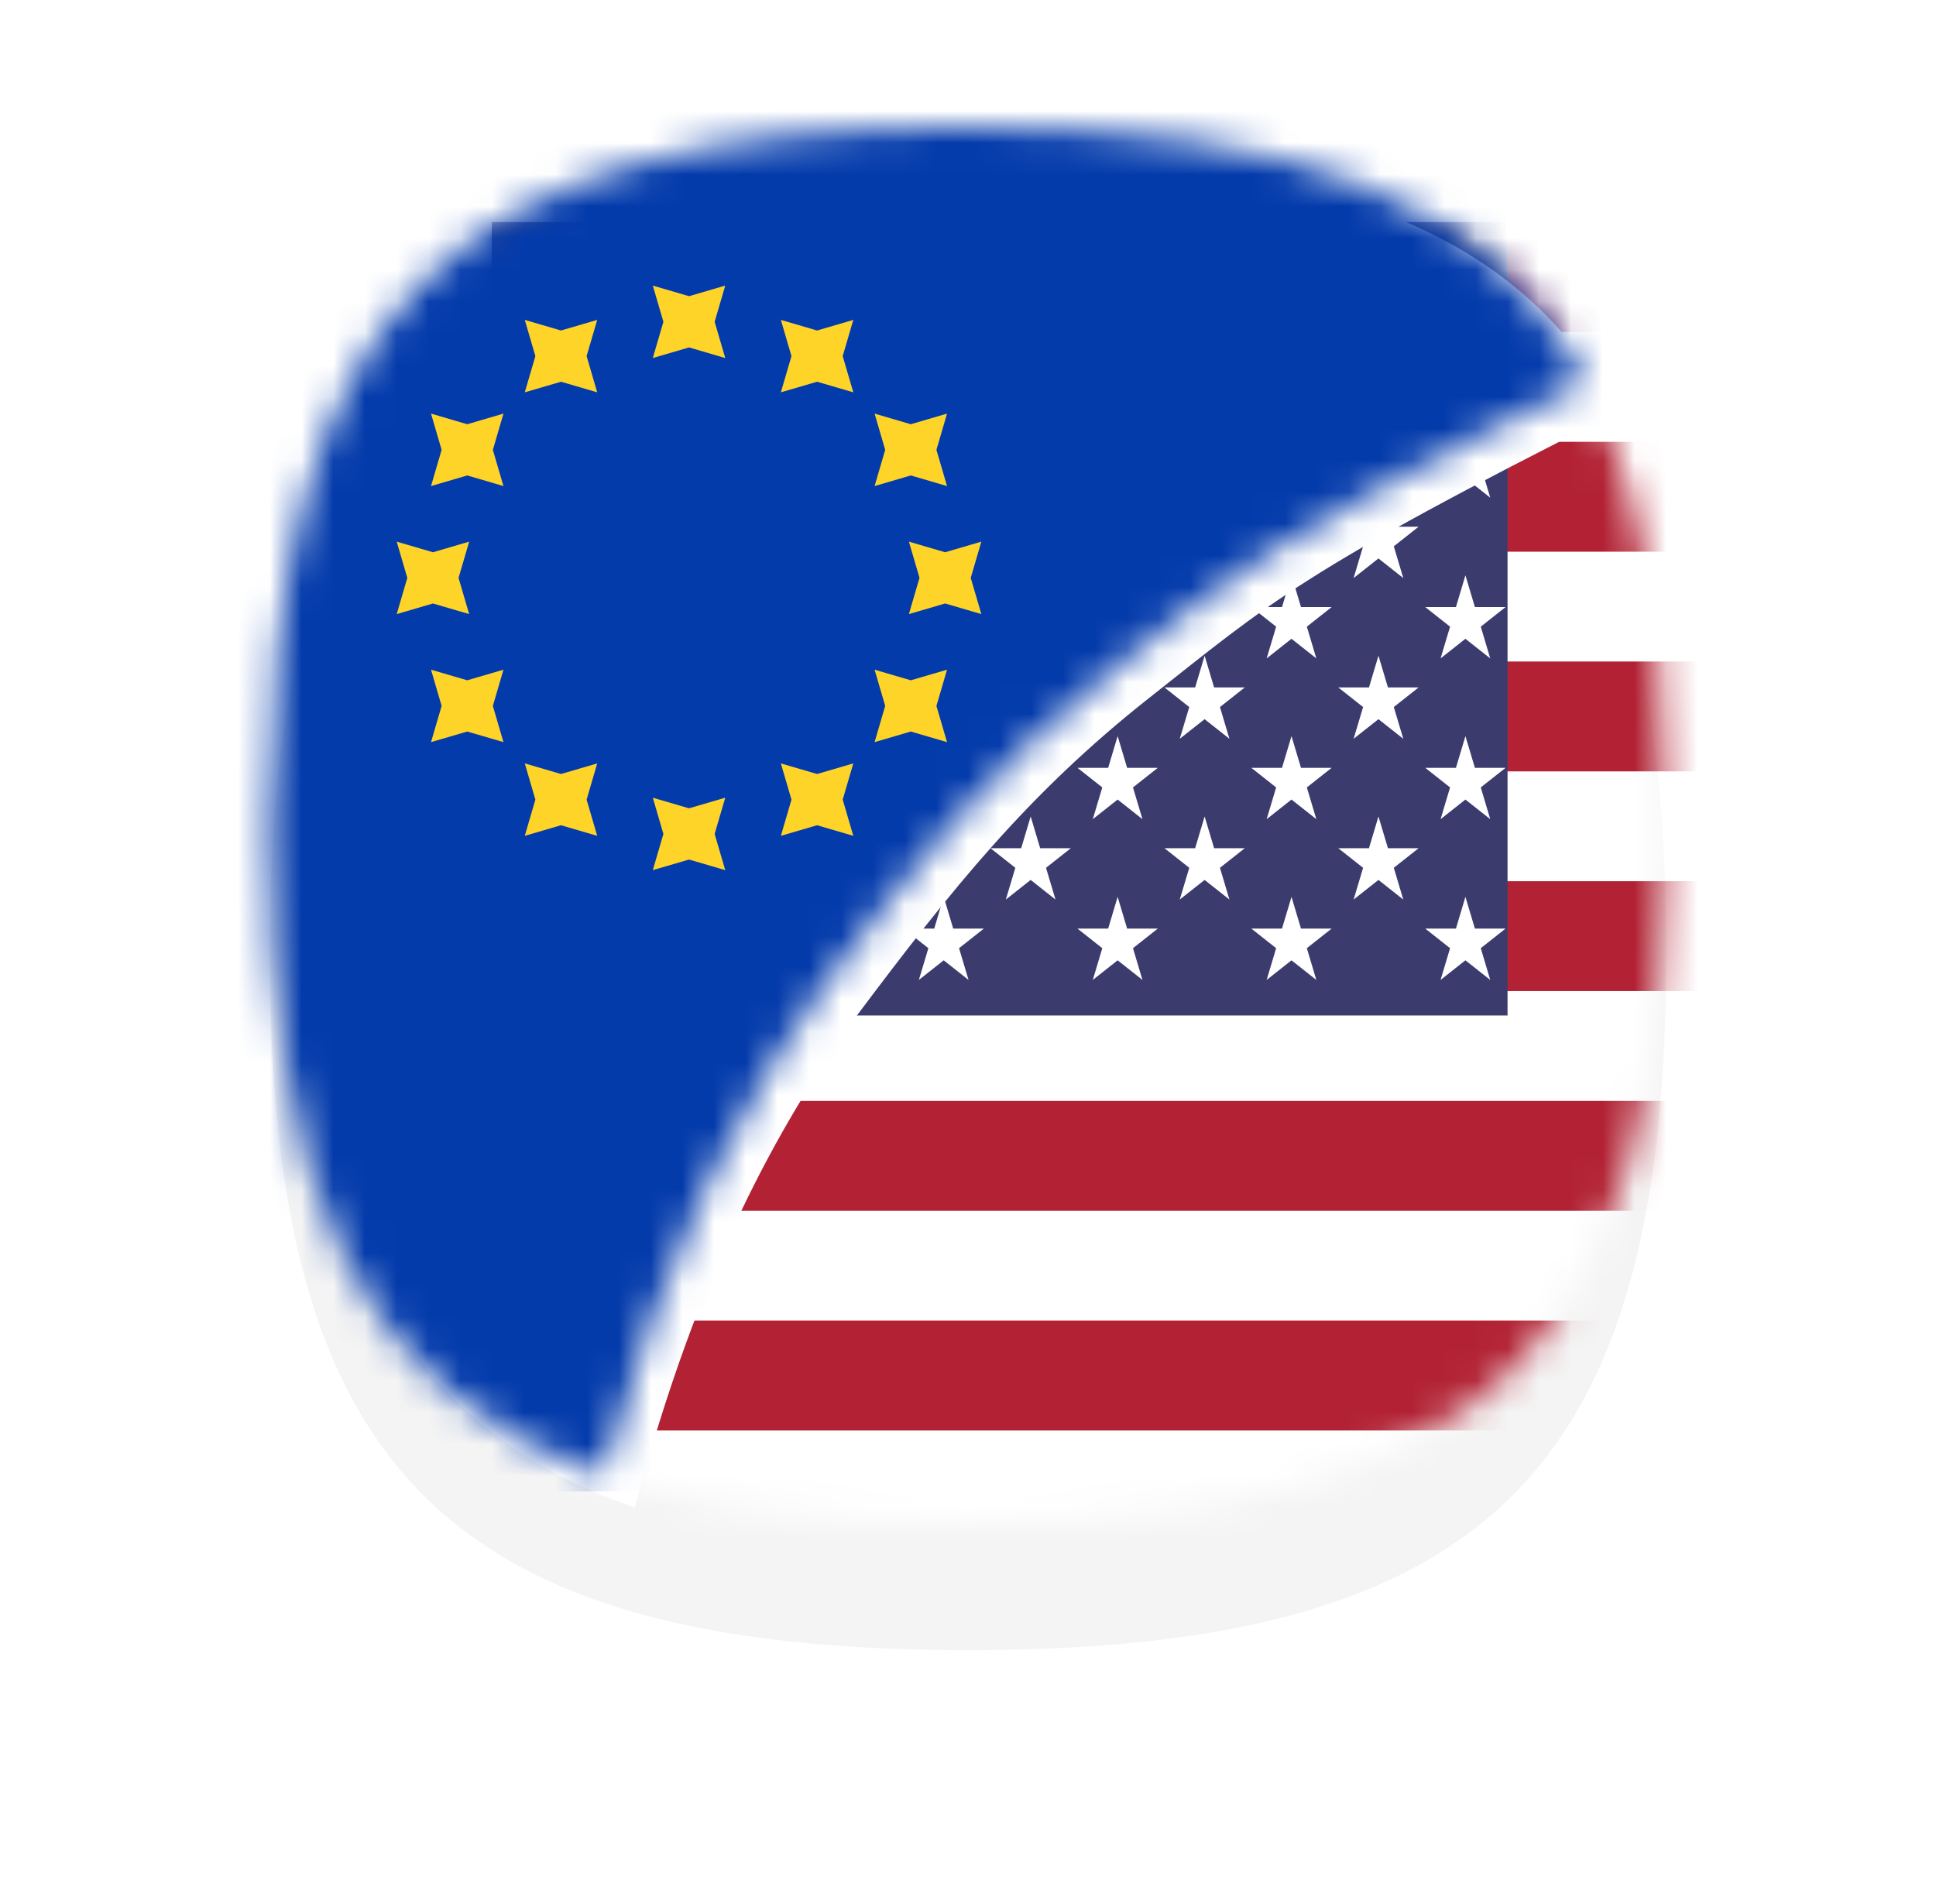 <svg width="61" height="60" viewBox="0 0 61 60" fill="none" xmlns="http://www.w3.org/2000/svg">
<g filter="url(#filter0_d_3152_12824)">
<path d="M30.5 4C47.27 4 52.5 10.033 52.5 26C52.5 41.967 47.27 48 30.5 48C13.73 48 8.5 41.967 8.5 26C8.5 10.033 13.73 4 30.5 4Z" fill="#F4F4F4"/>
</g>
<mask id="mask0_3152_12824" style="mask-type:alpha" maskUnits="userSpaceOnUse" x="8" y="4" width="45" height="44">
<path d="M30.5 4C47.27 4 52.5 10.033 52.5 26C52.5 41.967 47.27 48 30.5 48C13.73 48 8.5 41.967 8.5 26C8.5 10.033 13.73 4 30.5 4Z" fill="#F4F4F4"/>
</mask>
<g mask="url(#mask0_3152_12824)">
<path d="M15.5 7H99.5V52H15.5V7Z" fill="white"/>
<path d="M15.5 7H99.5V10.462H15.5V7ZM15.5 13.923H99.5V17.385H15.5V13.923ZM15.5 20.846H99.5V24.308H15.5V20.846ZM15.5 27.769H99.5V31.231H15.5V27.769ZM15.5 34.692H99.5V38.154H15.5V34.692ZM15.5 41.615H99.5V45.077H15.5V41.615ZM15.5 48.538H99.5V52H15.5V48.538Z" fill="#B22234"/>
<path d="M15.5 7H47.5V32H15.5V7Z" fill="#3C3B6E"/>
<path d="M18.776 8L19.558 10.618L17.51 9H20.041L17.993 10.618L18.776 8Z" fill="white"/>
<path d="M18.776 13.065L19.558 15.683L17.51 14.065H20.041L17.993 15.683L18.776 13.065Z" fill="white"/>
<path d="M18.776 18.13L19.558 20.748L17.51 19.13H20.041L17.993 20.748L18.776 18.13Z" fill="white"/>
<path d="M18.776 23.196L19.558 25.814L17.51 24.196H20.041L17.993 25.814L18.776 23.196Z" fill="white"/>
<path d="M18.776 28.262L19.558 30.88L17.51 29.262H20.041L17.993 30.88L18.776 28.262Z" fill="white"/>
<path d="M21.516 10.533L22.298 13.151L20.25 11.533H22.781L20.733 13.151L21.516 10.533Z" fill="white"/>
<path d="M21.516 15.598L22.298 18.216L20.25 16.598H22.781L20.733 18.216L21.516 15.598Z" fill="white"/>
<path d="M21.516 20.663L22.298 23.281L20.25 21.663H22.781L20.733 23.281L21.516 20.663Z" fill="white"/>
<path d="M21.516 25.729L22.298 28.347L20.25 26.729H22.781L20.733 28.347L21.516 25.729Z" fill="white"/>
<path d="M24.256 8L25.038 10.618L22.99 9H25.521L23.473 10.618L24.256 8Z" fill="white"/>
<path d="M24.256 13.065L25.038 15.683L22.99 14.065H25.521L23.473 15.683L24.256 13.065Z" fill="white"/>
<path d="M24.256 18.13L25.038 20.748L22.99 19.13H25.521L23.473 20.748L24.256 18.13Z" fill="white"/>
<path d="M24.256 23.196L25.038 25.814L22.99 24.196H25.521L23.473 25.814L24.256 23.196Z" fill="white"/>
<path d="M24.256 28.262L25.038 30.88L22.99 29.262H25.521L23.473 30.88L24.256 28.262Z" fill="white"/>
<path d="M26.997 10.533L27.779 13.151L25.73 11.533H28.262L26.213 13.151L26.997 10.533Z" fill="white"/>
<path d="M26.997 15.598L27.779 18.216L25.73 16.598H28.262L26.213 18.216L26.997 15.598Z" fill="white"/>
<path d="M26.997 20.663L27.779 23.281L25.73 21.663H28.262L26.213 23.281L26.997 20.663Z" fill="white"/>
<path d="M26.997 25.729L27.779 28.347L25.73 26.729H28.262L26.213 28.347L26.997 25.729Z" fill="white"/>
<path d="M29.735 8L30.517 10.618L28.469 9H31L28.952 10.618L29.735 8Z" fill="white"/>
<path d="M29.735 13.065L30.517 15.683L28.469 14.065H31L28.952 15.683L29.735 13.065Z" fill="white"/>
<path d="M29.735 18.13L30.517 20.748L28.469 19.13H31L28.952 20.748L29.735 18.13Z" fill="white"/>
<path d="M29.735 23.196L30.517 25.814L28.469 24.196H31L28.952 25.814L29.735 23.196Z" fill="white"/>
<path d="M29.735 28.262L30.517 30.88L28.469 29.262H31L28.952 30.88L29.735 28.262Z" fill="white"/>
<path d="M32.475 10.533L33.257 13.151L31.209 11.533H33.74L31.692 13.151L32.475 10.533Z" fill="white"/>
<path d="M32.475 15.598L33.257 18.216L31.209 16.598H33.74L31.692 18.216L32.475 15.598Z" fill="white"/>
<path d="M32.475 20.663L33.257 23.281L31.209 21.663H33.74L31.692 23.281L32.475 20.663Z" fill="white"/>
<path d="M32.475 25.729L33.257 28.347L31.209 26.729H33.74L31.692 28.347L32.475 25.729Z" fill="white"/>
<path d="M35.215 8L35.997 10.618L33.949 9H36.48L34.432 10.618L35.215 8Z" fill="white"/>
<path d="M35.215 13.065L35.997 15.683L33.949 14.065H36.48L34.432 15.683L35.215 13.065Z" fill="white"/>
<path d="M35.215 18.13L35.997 20.748L33.949 19.13H36.48L34.432 20.748L35.215 18.13Z" fill="white"/>
<path d="M35.215 23.196L35.997 25.814L33.949 24.196H36.48L34.432 25.814L35.215 23.196Z" fill="white"/>
<path d="M35.215 28.262L35.997 30.88L33.949 29.262H36.48L34.432 30.88L35.215 28.262Z" fill="white"/>
<path d="M37.956 10.533L38.737 13.151L36.69 11.533H39.221L37.172 13.151L37.956 10.533Z" fill="white"/>
<path d="M37.956 15.598L38.737 18.216L36.69 16.598H39.221L37.172 18.216L37.956 15.598Z" fill="white"/>
<path d="M37.956 20.663L38.737 23.281L36.69 21.663H39.221L37.172 23.281L37.956 20.663Z" fill="white"/>
<path d="M37.956 25.729L38.737 28.347L36.69 26.729H39.221L37.172 28.347L37.956 25.729Z" fill="white"/>
<path d="M40.693 8L41.475 10.618L39.427 9H41.958L39.91 10.618L40.693 8Z" fill="white"/>
<path d="M40.693 13.065L41.475 15.683L39.427 14.065H41.958L39.91 15.683L40.693 13.065Z" fill="white"/>
<path d="M40.693 18.13L41.475 20.748L39.427 19.13H41.958L39.91 20.748L40.693 18.13Z" fill="white"/>
<path d="M40.693 23.196L41.475 25.814L39.427 24.196H41.958L39.91 25.814L40.693 23.196Z" fill="white"/>
<path d="M40.693 28.262L41.475 30.88L39.427 29.262H41.958L39.91 30.88L40.693 28.262Z" fill="white"/>
<path d="M43.433 10.533L44.215 13.151L42.167 11.533H44.698L42.65 13.151L43.433 10.533Z" fill="white"/>
<path d="M43.433 15.598L44.215 18.216L42.167 16.598H44.698L42.65 18.216L43.433 15.598Z" fill="white"/>
<path d="M43.433 20.663L44.215 23.281L42.167 21.663H44.698L42.65 23.281L43.433 20.663Z" fill="white"/>
<path d="M43.433 25.729L44.215 28.347L42.167 26.729H44.698L42.65 28.347L43.433 25.729Z" fill="white"/>
<path d="M46.173 8L46.955 10.618L44.907 9H47.438L45.39 10.618L46.173 8Z" fill="white"/>
<path d="M46.173 13.065L46.955 15.683L44.907 14.065H47.438L45.39 15.683L46.173 13.065Z" fill="white"/>
<path d="M46.173 18.13L46.955 20.748L44.907 19.13H47.438L45.39 20.748L46.173 18.13Z" fill="white"/>
<path d="M46.173 23.196L46.955 25.814L44.907 24.196H47.438L45.39 25.814L46.173 23.196Z" fill="white"/>
<path d="M46.173 28.262L46.955 30.88L44.907 29.262H47.438L45.39 30.88L46.173 28.262Z" fill="white"/>
</g>
<g filter="url(#filter1_d_3152_12824)">
<path d="M30.5 4C40.968 4 46.939 6.35 49.949 12C40 17 39 18 35.2 21C31.4 24 29 27 26 31C23.5 34.5 21 39 19.002 46.5C11.214 43.85 8.5 37.503 8.5 26C8.5 10.033 13.73 4 30.5 4Z" fill="white"/>
</g>
<mask id="mask1_3152_12824" style="mask-type:alpha" maskUnits="userSpaceOnUse" x="8" y="4" width="42" height="43">
<path d="M30.5 4C40.968 4 46.939 6.35 49.949 12C40 17 39 18 35.2 21C31.4 24 29 27 26 31C23.5 34.5 21 39 19.002 46.5C11.214 43.85 8.5 37.503 8.5 26C8.5 10.033 13.73 4 30.5 4Z" fill="white"/>
</mask>
<g mask="url(#mask1_3152_12824)">
<rect x="7.5" y="3" width="44" height="44" fill="#043BAB"/>
<path fill-rule="evenodd" clip-rule="evenodd" d="M21.71 10.948L20.569 11.282L20.903 10.141L20.569 9L21.71 9.334L22.851 9L22.517 10.141L22.851 11.282L21.71 10.948ZM21.71 27.086L20.569 27.42L20.903 26.279L20.569 25.138L21.71 25.472L22.851 25.138L22.517 26.279L22.851 27.42L21.71 27.086ZM29.779 19.017L28.638 19.351L28.972 18.21L28.638 17.069L29.779 17.403L30.92 17.069L30.586 18.21L30.92 19.351L29.779 19.017ZM13.641 19.017L12.5 19.351L12.834 18.21L12.5 17.069L13.641 17.403L14.782 17.069L14.448 18.21L14.782 19.351L13.641 19.017ZM28.698 14.982L27.557 15.317L27.891 14.176L27.557 13.034L28.698 13.369L29.839 13.034L29.505 14.176L29.839 15.317L28.698 14.982ZM14.722 23.052L13.581 23.386L13.915 22.245L13.581 21.104L14.722 21.438L15.863 21.104L15.529 22.245L15.863 23.386L14.722 23.052ZM25.745 12.029L24.604 12.363L24.938 11.222L24.604 10.081L25.745 10.415L26.886 10.081L26.552 11.222L26.886 12.363L25.745 12.029ZM17.676 26.005L16.535 26.339L16.869 25.198L16.535 24.057L17.676 24.391L18.817 24.057L18.483 25.198L18.817 26.339L17.676 26.005ZM28.698 23.052L27.557 23.386L27.891 22.245L27.557 21.104L28.698 21.438L29.839 21.104L29.505 22.245L29.839 23.386L28.698 23.052ZM14.722 14.982L13.581 15.317L13.915 14.176L13.581 13.034L14.722 13.369L15.863 13.034L15.529 14.176L15.863 15.317L14.722 14.982ZM25.745 26.005L24.604 26.339L24.938 25.198L24.604 24.057L25.745 24.391L26.886 24.057L26.552 25.198L26.886 26.339L25.745 26.005ZM17.676 12.029L16.535 12.363L16.869 11.222L16.535 10.081L17.676 10.415L18.817 10.081L18.483 11.222L18.817 12.363L17.676 12.029Z" fill="#FFD429"/>
</g>
<defs>
<filter id="filter0_d_3152_12824" x="0.5" y="0" width="60" height="60" filterUnits="userSpaceOnUse" color-interpolation-filters="sRGB">
<feFlood flood-opacity="0" result="BackgroundImageFix"/>
<feColorMatrix in="SourceAlpha" type="matrix" values="0 0 0 0 0 0 0 0 0 0 0 0 0 0 0 0 0 0 127 0" result="hardAlpha"/>
<feOffset dy="4"/>
<feGaussianBlur stdDeviation="4"/>
<feColorMatrix type="matrix" values="0 0 0 0 0 0 0 0 0 0 0 0 0 0 0 0 0 0 0.15 0"/>
<feBlend mode="normal" in2="BackgroundImageFix" result="effect1_dropShadow_3152_12824"/>
<feBlend mode="normal" in="SourceGraphic" in2="effect1_dropShadow_3152_12824" result="shape"/>
</filter>
<filter id="filter1_d_3152_12824" x="7.5" y="3" width="45.449" height="46.5" filterUnits="userSpaceOnUse" color-interpolation-filters="sRGB">
<feFlood flood-opacity="0" result="BackgroundImageFix"/>
<feColorMatrix in="SourceAlpha" type="matrix" values="0 0 0 0 0 0 0 0 0 0 0 0 0 0 0 0 0 0 127 0" result="hardAlpha"/>
<feOffset dx="1" dy="1"/>
<feGaussianBlur stdDeviation="1"/>
<feColorMatrix type="matrix" values="0 0 0 0 0 0 0 0 0 0 0 0 0 0 0 0 0 0 0.2 0"/>
<feBlend mode="normal" in2="BackgroundImageFix" result="effect1_dropShadow_3152_12824"/>
<feBlend mode="normal" in="SourceGraphic" in2="effect1_dropShadow_3152_12824" result="shape"/>
</filter>
</defs>
</svg>
